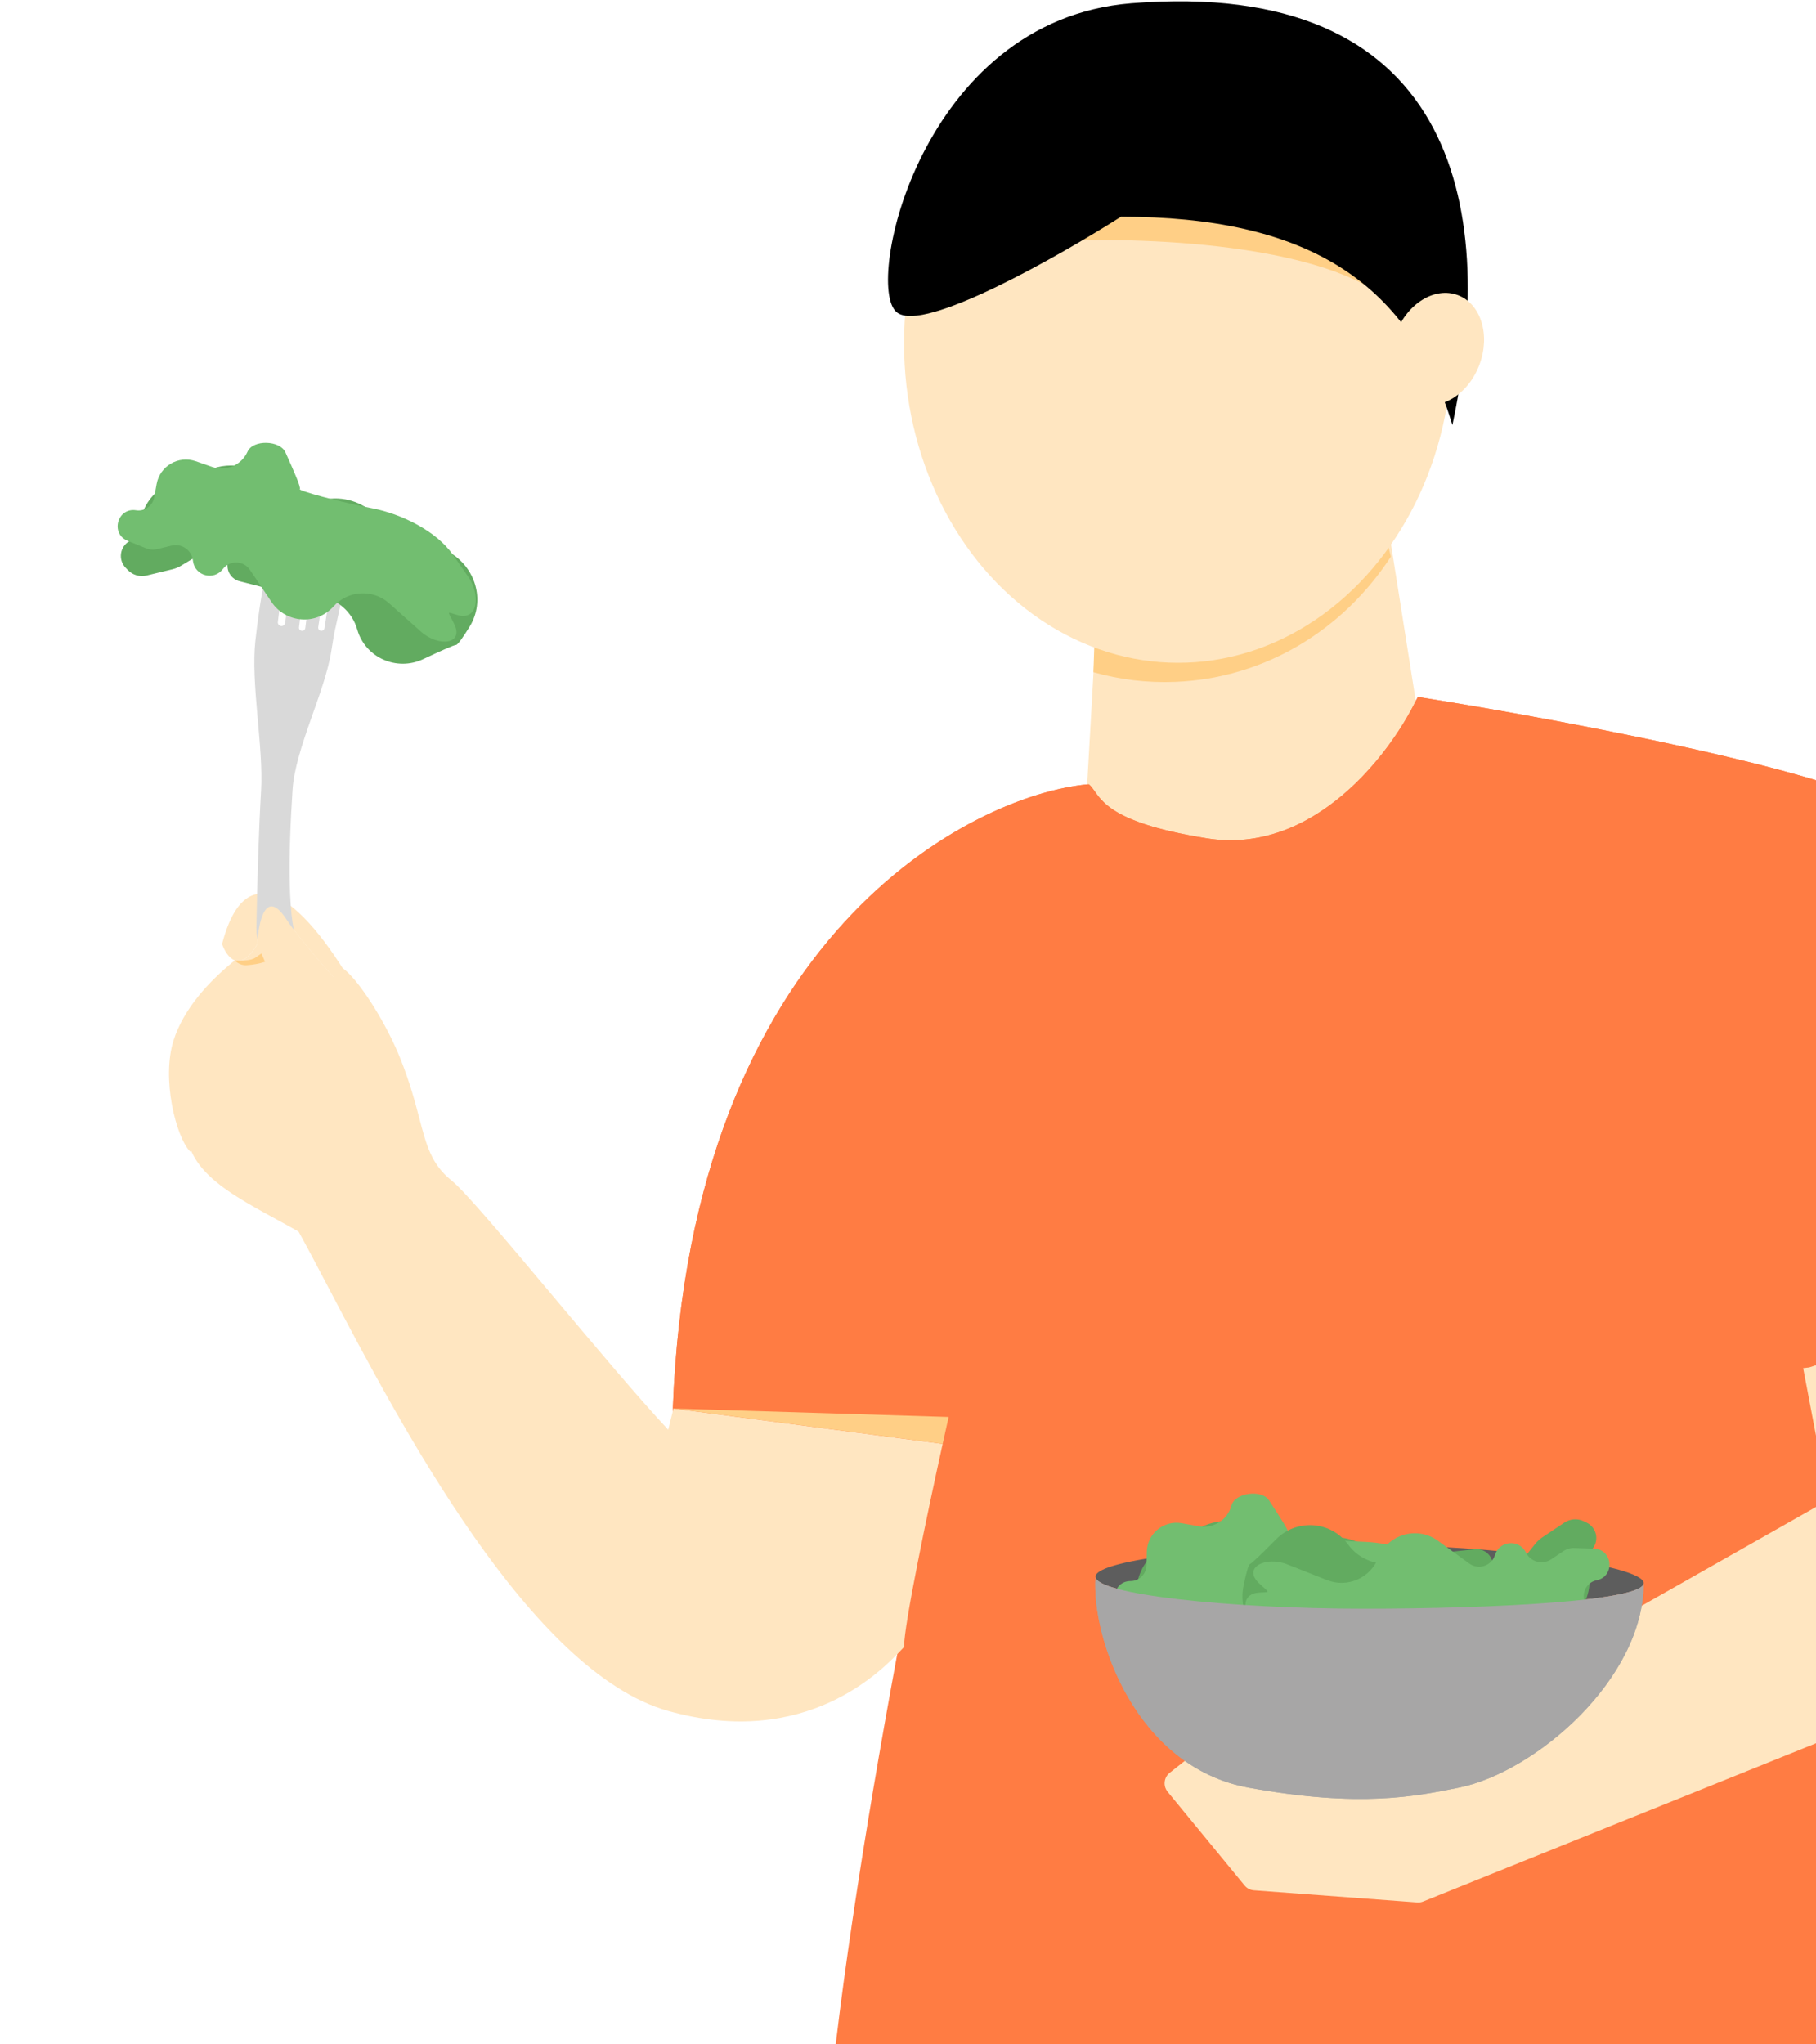 <svg width="716" height="806" viewBox="0 0 716 806" fill="none" xmlns="http://www.w3.org/2000/svg">
<path d="M434.478 205.902H547.058L567.527 335.34L426.802 341.978L434.478 205.902Z" fill="#FFE6C1"/>
<path d="M548.387 219.467C529.808 248.132 498.935 267.456 463.332 268.853C452.18 269.291 441.354 267.939 431.105 265.043L433.155 204.47L543.639 200.133L548.387 219.467Z" fill="#FFCF86"/>
<ellipse cx="464.496" cy="135.345" rx="108.056" ry="125.996" fill="#FFE6C1"/>
<path d="M551.615 122.745C529.501 96.538 453.61 93.347 418.429 95.026L436.019 62.268L518.946 74.867L551.615 122.745Z" fill="#FFCF86"/>
<path d="M441.851 84.947C416.721 100.906 363.949 130.809 353.898 122.746C341.333 112.666 363.37 8.424 446.071 1.789C571.716 -8.29 590.145 79.907 572.555 165.584C554.964 110.146 514.757 84.947 441.851 84.947Z" fill="black" stroke="black"/>
<ellipse cx="17.597" cy="22.671" rx="17.597" ry="22.671" transform="matrix(0.935 0.354 -0.352 0.936 558.362 110.146)" fill="#FFE6C1"/>
<path d="M752.911 324.928C744.369 308.194 622.748 284.946 560.416 275.006C559.534 274.865 558.709 275.318 558.318 276.121C547.728 297.882 517.526 337.233 475.796 330.545C435.09 324.022 434.09 314.343 429.924 309.818C429.554 309.416 429.039 309.241 428.495 309.294C383.198 313.693 272.516 368.759 265.308 554.764C265.27 555.749 265.957 556.645 266.925 556.832L366.648 576.032C367.745 576.243 368.467 577.263 368.239 578.357C347.651 677.228 311.68 877.957 328.652 908.773C328.821 909.081 329.05 909.283 329.358 909.453C438.242 969.472 672.295 943.366 741.652 909.663C742.272 909.362 742.639 908.781 742.704 908.095C756.439 764.393 729.053 614.771 713.647 540.887C713.44 539.892 714.02 538.94 714.985 538.621L829.822 500.568C830.753 500.259 831.319 499.292 831.16 498.323C811.209 376.729 772.347 333.407 754.323 326.319C753.675 326.064 753.228 325.549 752.911 324.928Z" fill="#FF7C43"/>
<path fill-rule="evenodd" clip-rule="evenodd" d="M710.765 538.531L720.111 587.736C720.533 589.955 719.497 592.197 717.535 593.309L549.306 688.659C548.1 689.342 546.674 689.521 545.338 689.155L494.689 675.304C493.085 674.865 491.368 675.214 490.06 676.244L461.185 698.994C458.866 700.821 458.501 704.204 460.375 706.487L490.711 743.425C491.623 744.536 492.948 745.224 494.379 745.33L558.773 750.113C559.573 750.173 560.375 750.048 561.119 749.748L849.994 633.382C852.323 632.444 853.665 629.985 853.198 627.512L834.892 530.726L710.765 538.531Z" fill="#FFE6C1"/>
<path d="M710.765 538.531L834.892 530.726L826.662 487.208C826.465 486.169 825.961 485.213 825.215 484.464L815.581 474.804C814.452 473.672 812.872 473.116 811.286 473.293L706.357 484.984C703.313 485.323 701.203 488.19 701.776 491.206L710.765 538.531Z" fill="#FFCF86"/>
<path fill-rule="evenodd" clip-rule="evenodd" d="M558.959 274.774C622.086 284.779 749.33 309.02 753.292 325.945C770.902 331.771 811.186 374.746 831.438 500.032L713.291 539.182L540.967 557.799L368.644 576.416L265.243 556.508C271.865 367.965 384.411 313.039 429.315 309.219C434.083 313.432 433.189 323.718 475.796 330.545C518.403 337.373 548.991 296.209 558.959 274.774Z" fill="#FF7C43"/>
<path fill-rule="evenodd" clip-rule="evenodd" d="M355.382 650.508C355.811 650.056 356.163 649.684 356.44 649.407C356.44 640.55 365.493 597.324 371.668 569.3L265.524 555.376L263.461 563.73C251.668 551.116 234.34 530.473 218.231 511.282C200.014 489.579 183.355 469.733 178.021 465.453C170.107 459.105 168.175 451.757 165.317 440.891C163.637 434.504 161.638 426.903 157.917 417.575C147.866 392.376 125.249 364.657 132.788 392.376C134.724 399.494 125.875 402.319 114.45 405.965C99.699 410.674 80.655 416.753 74.99 435.214C67.898 458.329 87 468.767 108.848 480.705C111.772 482.303 114.745 483.927 117.71 485.613C121.025 491.573 124.98 499.097 129.497 507.693C158.083 562.087 209.21 659.374 263.461 674.606C318.011 689.923 348.007 658.286 355.382 650.508Z" fill="#FFE6C1"/>
<path d="M374.03 558.69L265.524 555.376L371.668 569.3C372.521 565.43 373.319 561.85 374.03 558.69Z" fill="#FFCF86"/>
<path d="M145.353 399.936C131.113 371.377 99.617 325.85 87.555 372.217C88.425 374.75 90.173 377.793 92.581 378.657C94.964 379.51 97.993 378.232 101.459 372.217C101.85 363.817 104.643 350.041 112.685 362.137C120.726 374.233 137.814 392.376 145.353 399.936Z" fill="#FFE6C1"/>
<path d="M112.685 362.137C104.643 350.041 101.85 363.817 101.459 372.217C97.993 378.232 94.964 379.51 92.581 378.657C86.803 383.342 82.187 387.932 78.547 392.376C73.456 398.59 70.273 404.517 68.488 410.015C63.556 425.211 69.376 448.497 75.061 454.141L145.353 399.936C137.814 392.376 120.726 374.233 112.685 362.137Z" fill="#FFE6C1"/>
<path d="M100.739 377.564C102.541 376.209 107.62 373.111 109.934 371.731L111.248 376.059C106.556 378.944 102.458 380.191 97.391 380.567C94.305 380.797 92.545 378.713 92.671 378.724C94.871 378.881 99.04 378.842 100.739 377.564Z" fill="#FFCF86"/>
<path fill-rule="evenodd" clip-rule="evenodd" d="M100.695 252.579V252.579C98.819 269.373 103.935 294.749 102.941 311.618C102.001 327.58 101.419 347.343 101.084 365.967C100.779 382.899 126.745 387.571 117.998 373.07V373.07C113.222 365.151 113.664 336.743 115.345 311.41C116.439 294.919 128.092 272.972 130.633 256.641V256.641C131.202 252.988 131.737 249.548 132.417 246.841L134.852 235.683C135.111 234.493 134.473 233.289 133.343 232.836V232.836C131.854 232.239 130.197 233.181 129.949 234.766L127.927 247.687C127.832 248.294 127.31 248.741 126.696 248.741V248.741C125.934 248.741 125.35 248.064 125.462 247.311L127.626 232.765C127.808 231.536 127.123 230.341 125.969 229.878V229.878C124.335 229.223 122.523 230.291 122.306 232.038L120.36 247.648C120.282 248.273 119.752 248.741 119.123 248.741V248.741C118.373 248.741 117.793 248.084 117.885 247.34L119.989 230.462C120.13 229.335 119.545 228.241 118.529 227.732V227.732C116.891 226.911 114.93 227.937 114.671 229.751L112.407 245.604C112.306 246.314 111.698 246.841 110.98 246.841V246.841C110.113 246.841 109.442 246.081 109.55 245.22L111.896 226.55C112.096 224.957 111.268 223.412 109.831 222.697V222.697C107.968 221.771 105.817 222.573 105.281 224.583C104.068 229.129 102.333 237.913 100.695 252.579Z" fill="#D9D9D9"/>
<path fill-rule="evenodd" clip-rule="evenodd" d="M101.459 372.217C101.851 363.817 104.643 350.041 112.685 362.137C120.726 374.233 137.814 392.376 145.353 399.936L120.726 417.575L110.172 392.376L101.459 372.217Z" fill="#FFE6C1"/>
<path d="M537.479 634.287C590.218 634.287 648.049 631.166 648.049 624.208C648.049 617.249 590.218 609.088 537.479 609.088C484.741 609.088 431.936 614.729 431.936 621.688C431.936 628.646 484.741 634.287 537.479 634.287Z" fill="#5D5D5D"/>
<path d="M648.049 624.208C648.049 631.166 590.218 634.287 537.479 634.287C484.741 634.287 431.936 628.646 431.936 621.688C430.261 646.047 448.019 696.781 492.246 704.845C536.474 712.909 558.421 708.205 575.174 704.845C605.329 698.797 648.049 662.007 648.049 624.208Z" fill="#A7A6A6"/>
<path d="M463.576 644.096C464.716 643.619 465.776 642.97 466.719 642.171L474.554 635.535C478.283 632.376 484.027 634.504 484.794 639.328V639.328C485.244 642.157 487.554 644.319 490.406 644.582L504.458 645.876L522.094 645.429C529.429 645.243 536.173 649.424 539.268 656.076V656.076C544.129 666.524 557.261 669.97 566.782 663.466C572.803 659.352 577.841 656.048 578.645 655.919C579.323 655.811 580.935 652.478 582.827 647.943C587.511 636.712 581.312 624.07 569.834 620.058L533.404 607.326C526.2 604.808 518.219 606.232 512.233 610.976C509.328 613.279 507.221 614.896 507.792 614.283V614.283C514.989 606.56 496.954 597.343 486.536 599.01L479.936 600.066C477.566 600.445 475.275 601.209 473.152 602.328L458.946 609.814C452.953 612.973 448.922 618.906 448.193 625.641L447.583 631.283C447.391 633.063 446.496 634.692 445.098 635.81V635.81C441.676 638.548 441.745 643.776 445.239 646.415L446.263 647.189C448.45 648.842 451.352 649.207 453.883 648.149L463.576 644.096Z" fill="#62AB60"/>
<path d="M461.765 634.944C465.47 633.392 469.707 635.351 470.921 639.179L471.117 639.795C472.875 645.335 480.433 646.023 483.171 640.893V640.893C485.294 636.913 490.701 636.204 493.772 639.503L504.178 650.68C511.076 658.09 523.106 657.024 528.609 648.517V648.517C533.258 641.33 542.837 639.246 550.042 643.855L564.295 652.972C571.855 657.808 581.831 655.257 576.696 647.896C575.052 645.539 573.488 643.881 574.073 643.787C574.565 643.708 575.94 644.03 577.679 644.201C585.944 645.011 584.943 634.551 579.184 628.571L571.876 620.984C563.945 612.75 549.27 608.314 537.842 607.921C523.703 607.436 507.52 605.651 508.169 604.952C508.71 604.371 504.675 598.217 500.318 591.542C497.452 587.152 486.879 588.547 485.527 593.615V593.615C484.021 599.26 478.444 602.813 472.696 601.791L465.918 600.586C458.823 599.324 452.275 604.703 452.133 611.911L452.027 617.224C451.96 620.64 449.178 623.38 445.761 623.395V623.395C438.292 623.426 437.089 634.138 444.366 635.815L451.991 637.572C453.459 637.91 454.996 637.778 456.386 637.196L461.765 634.944Z" fill="#72BE70"/>
<path d="M608.065 606.183C607.037 606.869 606.12 607.71 605.347 608.675L598.921 616.697C595.865 620.511 589.824 619.523 588.149 614.936V614.936C587.167 612.245 584.488 610.565 581.639 610.855L567.599 612.282L550.371 616.106C543.209 617.696 535.793 614.886 531.484 608.95V608.95C524.719 599.628 511.177 598.763 503.078 606.972C497.95 612.168 493.632 616.383 492.867 616.663C492.223 616.9 491.277 620.475 490.287 625.283C487.832 637.209 496.332 648.437 508.366 650.171L546.554 655.676C554.101 656.764 561.657 653.837 566.624 648.035C569.039 645.214 570.801 643.219 570.357 643.931V643.931C564.769 652.889 584.224 658.479 594.127 654.845L600.414 652.537C602.666 651.711 604.767 650.522 606.636 649.018L619.156 638.938C624.434 634.69 627.256 628.094 626.686 621.344L626.208 615.689C626.057 613.905 626.624 612.134 627.782 610.769V610.769C630.619 607.425 629.552 602.306 625.618 600.385L624.465 599.823C622.004 598.621 619.089 598.819 616.808 600.342L608.065 606.183Z" fill="#62AB60"/>
<path d="M611.588 614.819C608.247 617.053 603.716 615.941 601.793 612.416L601.486 611.853C598.701 606.751 591.152 607.524 589.444 613.087V613.087C588.119 617.402 582.948 619.135 579.303 616.486L566.958 607.513C558.771 601.563 547.168 604.917 543.39 614.324V614.324C540.199 622.273 531.197 626.156 523.244 623.015L507.506 616.799C499.166 613.504 489.865 617.921 496.307 624.16C498.373 626.16 500.226 627.489 499.67 627.693C499.202 627.865 497.793 627.813 496.056 627.979C487.788 628.768 490.766 638.847 497.564 643.613L506.185 649.658C515.538 656.216 530.777 657.752 542.063 655.944C556.036 653.706 572.272 652.35 571.767 653.161C571.348 653.835 576.483 659.102 582.034 664.817C585.686 668.576 595.795 665.179 596.155 659.943V659.943C596.556 654.113 601.35 649.555 607.186 649.455L614.078 649.337C621.279 649.214 626.676 642.678 625.44 635.576L624.529 630.34C623.943 626.974 626.149 623.752 629.498 623.082V623.082C636.821 621.618 635.954 610.872 628.493 610.623L620.679 610.362C619.175 610.312 617.693 610.735 616.441 611.573L611.588 614.819Z" fill="#72BE70"/>
<path d="M648.049 624.208C648.049 631.166 590.218 634.287 537.479 634.287C484.741 634.287 431.936 628.646 431.936 621.688C430.261 646.047 448.019 696.781 492.246 704.845C536.474 712.909 558.421 708.205 575.174 704.845C605.329 698.797 648.049 662.007 648.049 624.208Z" fill="#A7A6A6"/>
<path d="M67.996 224.45C69.196 224.159 70.346 223.686 71.403 223.046L80.181 217.731C84.359 215.201 89.698 218.21 89.698 223.095V223.095C89.698 225.959 91.639 228.46 94.415 229.169L108.088 232.667L125.572 235.012C132.846 235.988 138.849 241.182 140.86 248.24V248.24C144.018 259.325 156.447 264.803 166.871 259.884C173.462 256.773 178.956 254.307 179.769 254.307C180.456 254.307 182.573 251.269 185.154 247.088C191.543 236.739 187.409 223.277 176.705 217.502L142.732 199.173C136.012 195.548 127.905 195.694 121.247 199.433C118.017 201.248 115.684 202.511 116.344 201.996V201.996C124.665 195.506 108.302 183.555 97.75 183.555H91.07C88.671 183.555 86.287 183.948 84.014 184.717L68.812 189.865C62.396 192.037 57.483 197.26 55.705 203.796L54.216 209.271C53.746 210.997 52.607 212.465 51.051 213.349V213.349C47.24 215.511 46.488 220.684 49.523 223.843L50.412 224.768C52.313 226.746 55.122 227.566 57.788 226.921L67.996 224.45Z" fill="#62AB60"/>
<path d="M67.644 215.126C71.548 214.179 75.424 216.783 76.022 220.755L76.118 221.396C76.984 227.143 84.339 229.017 87.849 224.383V224.383C90.571 220.789 96.022 220.943 98.536 224.686L107.056 237.368C112.703 245.774 124.751 246.623 131.521 239.092V239.092C137.242 232.729 147.029 232.184 153.419 237.874L166.06 249.128C172.767 255.099 183.019 254.156 179.105 246.074C177.852 243.488 176.569 241.604 177.161 241.604C177.659 241.604 178.967 242.139 180.658 242.582C188.692 244.688 189.347 234.202 184.6 227.387L178.575 218.74C172.037 209.355 158.24 202.655 147.014 200.461C133.129 197.747 117.431 193.429 118.183 192.841C118.808 192.353 115.79 185.638 112.536 178.359C110.396 173.571 99.736 173.278 97.604 178.069V178.069C95.23 183.404 89.164 186.032 83.648 184.114L77.147 181.854C70.338 179.487 63.026 183.764 61.752 190.859L60.814 196.089C60.21 199.452 57.032 201.718 53.656 201.193V201.193C46.273 200.044 43.402 210.431 50.326 213.237L57.58 216.177C58.977 216.743 60.516 216.856 61.98 216.501L67.644 215.126Z" fill="#72BE70"/>
</svg>
